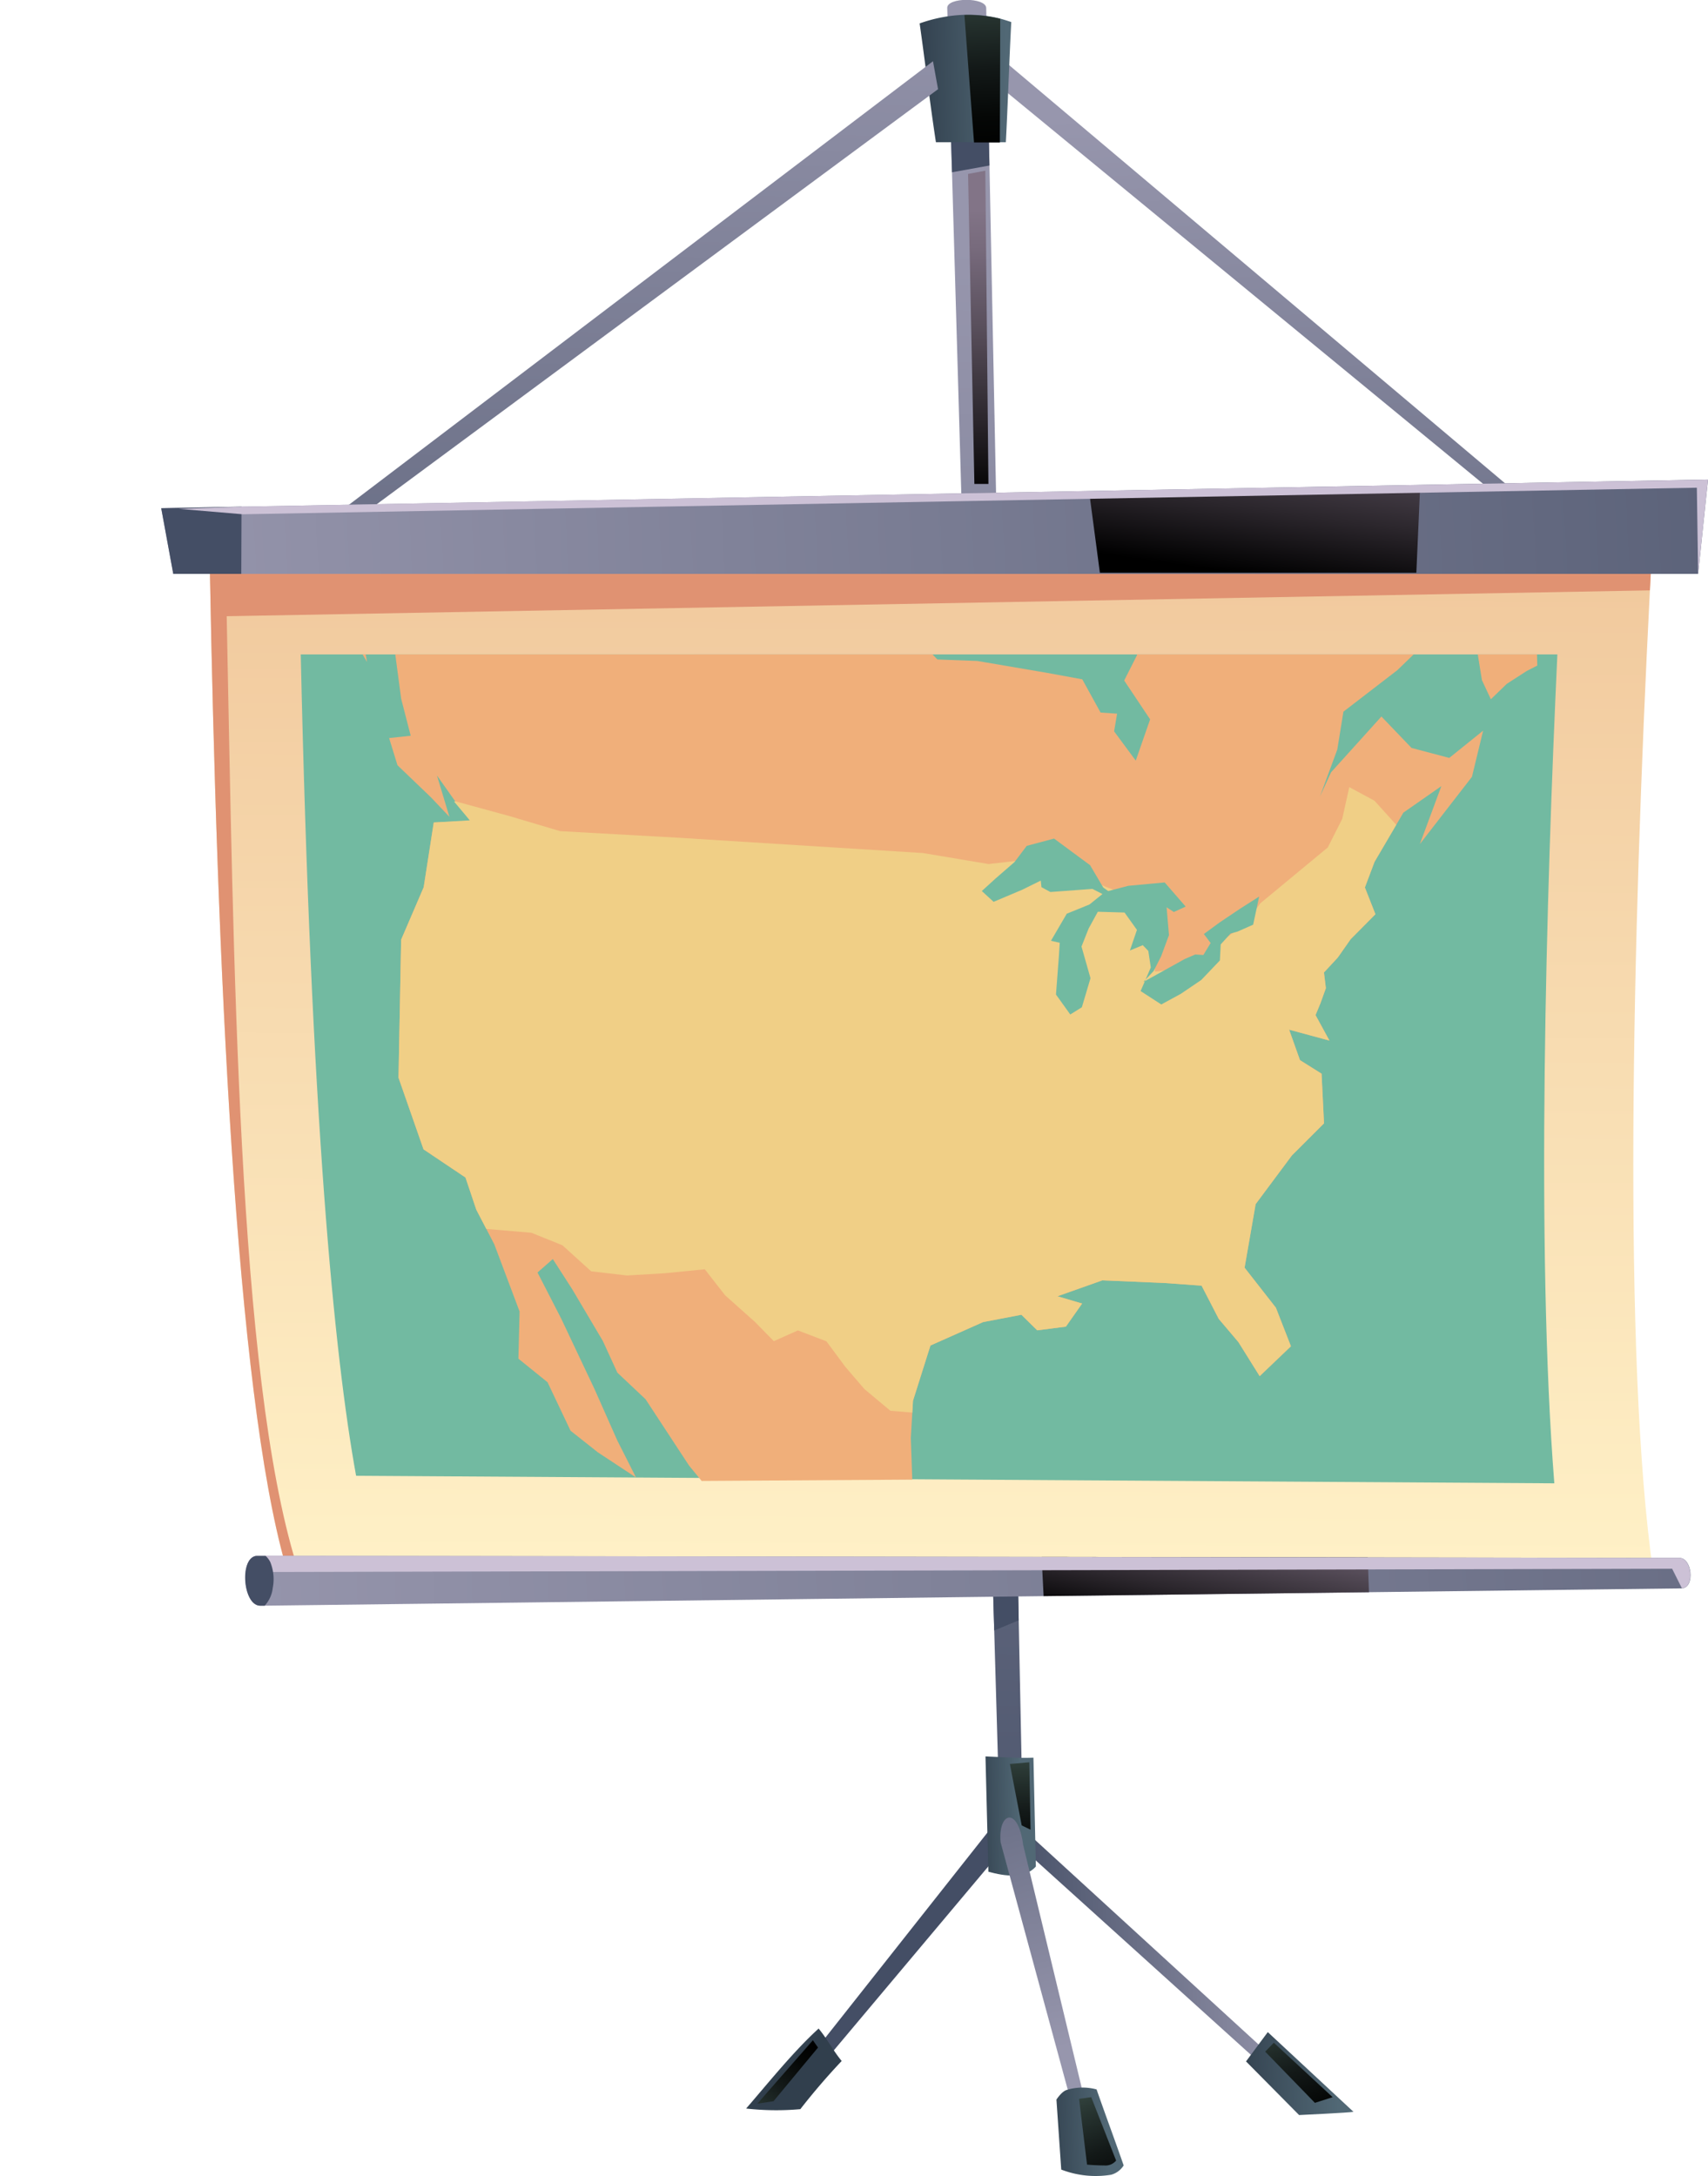 <svg xmlns="http://www.w3.org/2000/svg" xmlns:xlink="http://www.w3.org/1999/xlink" viewBox="0 0 330.53 421.08"><defs><style>.cls-1{fill:none;}.cls-2{isolation:isolate;}.cls-3{fill:url(#Áåçûìÿííûé_ãðàäèåíò_15);}.cls-4{fill:url(#Áåçûìÿííûé_ãðàäèåíò_15-2);}.cls-5{fill:#444e65;}.cls-6{fill:url(#Áåçûìÿííûé_ãðàäèåíò_15-3);}.cls-7{fill:url(#Áåçûìÿííûé_ãðàäèåíò_108);}.cls-8{fill:url(#Áåçûìÿííûé_ãðàäèåíò_108-2);}.cls-9{fill:url(#Áåçûìÿííûé_ãðàäèåíò_108-3);}.cls-10{fill:url(#Áåçûìÿííûé_ãðàäèåíò_15-4);}.cls-11{fill:url(#Áåçûìÿííûé_ãðàäèåíò_108-4);}.cls-12{fill:url(#Áåçûìÿííûé_ãðàäèåíò_108-5);}.cls-13{fill:url(#Áåçûìÿííûé_ãðàäèåíò_15-5);}.cls-14,.cls-15,.cls-16,.cls-17,.cls-18,.cls-19,.cls-24,.cls-26{mix-blend-mode:screen;}.cls-14{fill:url(#Áåçûìÿííûé_ãðàäèåíò_41);}.cls-15{fill:url(#Áåçûìÿííûé_ãðàäèåíò_2);}.cls-16{fill:url(#Áåçûìÿííûé_ãðàäèåíò_41-2);}.cls-17{fill:url(#Áåçûìÿííûé_ãðàäèåíò_41-3);}.cls-18{fill:url(#Áåçûìÿííûé_ãðàäèåíò_41-4);}.cls-19{fill:url(#Áåçûìÿííûé_ãðàäèåíò_41-5);}.cls-20{fill:url(#Áåçûìÿííûé_ãðàäèåíò_153);}.cls-21{fill:#72baa1;}.cls-22{fill:#e09272;}.cls-23{fill:url(#Áåçûìÿííûé_ãðàäèåíò_15-6);}.cls-24{fill:url(#Áåçûìÿííûé_ãðàäèåíò_2-2);}.cls-25{fill:url(#Áåçûìÿííûé_ãðàäèåíò_15-7);}.cls-26{fill:url(#Áåçûìÿííûé_ãðàäèåíò_2-3);}.cls-27{fill:#ccc1d6;}.cls-28{clip-path:url(#clip-path);}.cls-29{fill:#f0af7a;}.cls-30{fill:#f0cf86;}</style><linearGradient id="Áåçûìÿííûé_ãðàäèåíò_15" x1="892.74" y1="281.86" x2="882.67" y2="468.73" gradientTransform="matrix(-1, 0, 0.03, 1, 1123.96, -260.84)" gradientUnits="userSpaceOnUse"><stop offset="0" stop-color="#9796ad"/><stop offset="1" stop-color="#444e65"/></linearGradient><linearGradient id="Áåçûìÿííûé_ãðàäèåíò_15-2" x1="945.63" y1="308.46" x2="953.18" y2="668.37" gradientTransform="matrix(-1, 0, 0.03, 1, 1919.22, 0)" xlink:href="#Áåçûìÿííûé_ãðàäèåíò_15"/><linearGradient id="Áåçûìÿííûé_ãðàäèåíò_15-3" x1="891.14" y1="641.04" x2="949.34" y2="641.04" xlink:href="#Áåçûìÿííûé_ãðàäèåíò_15"/><linearGradient id="Áåçûìÿííûé_ãðàäèåíò_108" x1="1001.74" y1="654.38" x2="993.41" y2="663.04" gradientTransform="matrix(-1, 0, 0.03, 1, 1919.22, 0)" gradientUnits="userSpaceOnUse"><stop offset="0" stop-color="#516875"/><stop offset="1" stop-color="#313f4d"/></linearGradient><linearGradient id="Áåçûìÿííûé_ãðàäèåíò_108-2" x1="885.01" y1="662.12" x2="905.46" y2="662.12" xlink:href="#Áåçûìÿííûé_ãðàäèåíò_108"/><linearGradient id="Áåçûìÿííûé_ãðàäèåíò_108-3" x1="944.58" y1="612.24" x2="954.06" y2="612.24" xlink:href="#Áåçûìÿííûé_ãðàäèåíò_108"/><linearGradient id="Áåçûìÿííûé_ãðàäèåíò_15-4" x1="939.56" y1="657.41" x2="962.22" y2="570.58" gradientTransform="matrix(-1, 0, 0.03, 1, 1919.22, 0)" xlink:href="#Áåçûìÿííûé_ãðàäèåíò_15"/><linearGradient id="Áåçûìÿííûé_ãðàäèåíò_108-4" x1="929.84" y1="673.37" x2="942.4" y2="673.37" xlink:href="#Áåçûìÿííûé_ãðàäèåíò_108"/><linearGradient id="Áåçûìÿííûé_ãðàäèåíò_108-5" x1="937.35" y1="276.07" x2="955.09" y2="276.07" xlink:href="#Áåçûìÿííûé_ãðàäèåíò_108"/><linearGradient id="Áåçûìÿííûé_ãðàäèåíò_15-5" x1="1008.47" y1="250.03" x2="1016.65" y2="472.14" xlink:href="#Áåçûìÿííûé_ãðàäèåíò_15"/><linearGradient id="Áåçûìÿííûé_ãðàäèåíò_41" x1="943.51" y1="251.77" x2="941.78" y2="290.63" gradientTransform="matrix(-1, 0, 0.03, 1, 1919.22, 0)" gradientUnits="userSpaceOnUse"><stop offset="0" stop-color="#435954"/><stop offset="0.27" stop-color="#2a3834"/><stop offset="0.57" stop-color="#131918"/><stop offset="0.82" stop-color="#050706"/><stop offset="1"/></linearGradient><linearGradient id="Áåçûìÿííûé_ãðàäèåíò_2" x1="945.72" y1="301.34" x2="945.09" y2="357.34" gradientTransform="matrix(-1, 0, 0.03, 1, 1123.96, -260.84)" gradientUnits="userSpaceOnUse"><stop offset="0" stop-color="#827487"/><stop offset="0.14" stop-color="#776a7c"/><stop offset="0.4" stop-color="#5a505d"/><stop offset="0.73" stop-color="#2b262c"/><stop offset="1"/></linearGradient><linearGradient id="Áåçûìÿííûé_ãðàäèåíò_41-2" x1="947.53" y1="596.37" x2="946.43" y2="623.11" gradientTransform="matrix(-1, 0, 0.03, 1, 1123.96, -260.84)" xlink:href="#Áåçûìÿííûé_ãðàäèåíò_41"/><linearGradient id="Áåçûìÿííûé_ãðàäèåíò_41-3" x1="901.37" y1="647.25" x2="890.52" y2="674.15" gradientTransform="matrix(-1, 0, 0.03, 1, 1123.96, -260.84)" xlink:href="#Áåçûìÿííûé_ãðàäèåíò_41"/><linearGradient id="Áåçûìÿííûé_ãðàäèåíò_41-4" x1="940.4" y1="663" x2="929.55" y2="689.9" xlink:href="#Áåçûìÿííûé_ãðàäèåíò_41"/><linearGradient id="Áåçûìÿííûé_ãðàäèåíò_41-5" x1="1003.84" y1="672.86" x2="987.32" y2="655.4" gradientTransform="matrix(-1, 0, 0.03, 1, 1123.96, -260.84)" xlink:href="#Áåçûìÿííûé_ãðàäèåíò_41"/><linearGradient id="Áåçûìÿííûé_ãðàäèåíò_153" x1="957.51" y1="568.81" x2="956.67" y2="355.72" gradientTransform="matrix(-1, 0, 0.03, 1, 1919.22, 0)" gradientUnits="userSpaceOnUse"><stop offset="0.01" stop-color="#fff1c7"/><stop offset="1" stop-color="#f0c69a"/></linearGradient><linearGradient id="Áåçûìÿííûé_ãðàäèåíò_15-6" x1="1112.81" y1="369.16" x2="678.03" y2="359.1" xlink:href="#Áåçûìÿííûé_ãðàäèåíò_15"/><linearGradient id="Áåçûìÿííûé_ãðàäèåíò_2-2" x1="888.43" y1="324.9" x2="895.03" y2="371.78" xlink:href="#Áåçûìÿííûé_ãðàäèåíò_2"/><linearGradient id="Áåçûìÿííûé_ãðàäèåíò_15-7" x1="1105.24" y1="568.06" x2="572.32" y2="557.37" gradientTransform="matrix(-1, 0, 0.03, 1, 1919.22, 0)" xlink:href="#Áåçûìÿííûé_ãðàäèåíò_15"/><linearGradient id="Áåçûìÿííûé_ãðàäèåíò_2-3" x1="906.36" y1="545.61" x2="912.34" y2="577.39" xlink:href="#Áåçûìÿííûé_ãðàäèåíò_2"/><clipPath id="clip-path" transform="translate(-795.26 -260.84)"><path class="cls-1" d="M858,547.89c1.35-45.72-4-114.06-8.47-160.41H1092.7c2.38,89.82.18,135.65-2.9,158.95Z"/></clipPath></defs><g class="cls-2"><g id="Capa_3" data-name="Capa 3"><polygon class="cls-3" points="194.39 11.85 294.13 95.95 290.85 96.79 193.9 17.09 194.39 11.85"/><path class="cls-4" d="M988.84,617.28l4.44.64-.88-43.52-.23-11.63-5.43-269.9-.16-7.49-.47-23c-.07-2.09-7.61-2.09-7.54,0l.62,21.66.3,10.11,7.81,269.63.36,12.56Z" transform="translate(-795.26 -260.84)"/><polygon class="cls-5" points="184.23 33.34 191.48 32.03 191.32 24.54 183.93 23.23 184.23 33.34"/><polygon class="cls-6" points="255.72 406.78 196.6 352.67 195.77 355.81 253.23 407.73 255.72 406.78"/><polygon class="cls-5" points="196.6 352.67 195.77 355.81 153.75 405.84 152.12 403.95 194.63 350.15 196.6 352.67"/><path class="cls-7" d="M939.65,668.88a52.57,52.57,0,0,0,10.49.12q3.78-4.85,8-9.32c-1.75-2.14-2.71-4.14-4.46-6.28C948.78,657.86,943.88,664,939.65,668.88Z" transform="translate(-795.26 -260.84)"/><path class="cls-8" d="M1057.18,669.51c-.47.16-10.52.63-10.52.63l-10.27-10.38,4.21-5.67Z" transform="translate(-795.26 -260.84)"/><path class="cls-9" d="M986.53,623.05c3.22.89,7.05,1.41,9.19-1-.16-6.5-.31-14.57-.47-21.07-3.11.14-6.17-.13-9.28-.24C986.17,608.24,986.33,615.5,986.53,623.05Z" transform="translate(-795.26 -260.84)"/><path class="cls-10" d="M993.27,617.91,1008,679l-2.54-.63-16.56-61C988.34,611.62,992.27,610.15,993.27,617.91Z" transform="translate(-795.26 -260.84)"/><path class="cls-11" d="M999.7,667.15s1-1.58,2-1.87a10.47,10.47,0,0,1,5.77-.1c1.67,4.81,3.57,9.9,5.24,14.71a4.18,4.18,0,0,1-2.41,1.8,18.48,18.48,0,0,1-9.67-1Z" transform="translate(-795.26 -260.84)"/><path class="cls-12" d="M973.23,265.37c1.07,7.54,2,15.5,3.15,23h13.53c.38-7,.67-16.29,1.05-23.26-.72-.25-1.44-.47-2.14-.67a25.64,25.64,0,0,0-6.93-.74A28.93,28.93,0,0,0,973.23,265.37Z" transform="translate(-795.26 -260.84)"/><polygon class="cls-13" points="180.55 11.85 66.25 98.65 70.28 99.52 181.53 17.26 180.55 11.85"/><path class="cls-14" d="M981.89,263.74l1.86,24.67h5c0-5.13.07-18.24.07-23.93A25.64,25.64,0,0,0,981.89,263.74Z" transform="translate(-795.26 -260.84)"/><polygon class="cls-15" points="190.68 33.03 191.28 93.65 188.56 93.65 187.34 33.66 190.68 33.03"/><polygon class="cls-5" points="192.4 315.53 197.14 313.56 196.91 301.93 192.04 302.96 192.4 315.53"/><polygon class="cls-16" points="199.19 341.03 199.43 354.08 197.72 353.25 195.43 341.36 199.19 341.03"/><polygon class="cls-17" points="257.89 405.84 246.51 395.3 244.84 397.03 254.46 406.94 257.89 405.84"/><path class="cls-18" d="M1006.43,666.68l4.82,12.27a2.66,2.66,0,0,1-2.32.94c-1.74,0-3.31-.16-3.31-.16L1004.08,667Z" transform="translate(-795.26 -260.84)"/><polygon class="cls-19" points="158.3 396.24 149.69 406.62 146.56 407.1 157.31 394.83 158.3 396.24"/><path class="cls-20" d="M850.47,563.58l2.15,0,262.59,1.65c-6-41.25-4.07-123.47-.66-190.18.09-1.62.16-3.25.25-4.85H835.86C837.25,447.39,840.92,530,850.47,563.58Z" transform="translate(-795.26 -260.84)"/><path class="cls-21" d="M1096.05,547.89c-3.6-45.72-1.56-114.06.59-160.41H853.46c2,89.82,6.48,135.65,10.71,158.95Z" transform="translate(-795.26 -260.84)"/><path class="cls-22" d="M850.47,563.58l2.15,0C841.2,526.69,840.48,446,839.13,380.09l275.42-5c.09-1.62.16-3.25.25-4.85H835.86C837.25,447.39,840.92,530,850.47,563.58Z" transform="translate(-795.26 -260.84)"/><polygon class="cls-23" points="31.2 98.35 33.53 111.06 328.62 111.06 330.53 92.8 46.74 98.05 31.2 98.35"/><polygon class="cls-24" points="274.8 94.7 274.09 110.84 212.85 110.84 210.87 95.95 274.8 94.7"/><polygon class="cls-5" points="31.2 98.35 33.53 111.06 46.69 111.06 46.74 98.05 31.2 98.35"/><path class="cls-25" d="M845.7,571.57h.78l150.74-1.85,63-.76,60.57-.74c2.54-.2,1.92-6.07-.62-5.89l-60.18-.1-63.12-.1-150.18-.22H845c-1.28.05-2,1.45-2.19,3.15C842.42,567.9,843.53,571.67,845.7,571.57Z" transform="translate(-795.26 -260.84)"/><polygon class="cls-26" points="201.57 301.29 201.96 308.88 264.92 308.12 264.69 301.39 201.57 301.29"/><polygon class="cls-27" points="328.62 111.06 330.53 92.8 46.74 98.05 34.57 98.47 46.98 99.52 328.37 94.38 328.62 111.06"/><path class="cls-27" d="M842.76,565.06l276.09-.64,1.9,3.8c2.54-.2,1.92-6.07-.62-5.89l-273.48-.42H845C843.67,562,843,563.36,842.76,565.06Z" transform="translate(-795.26 -260.84)"/><path class="cls-5" d="M845.7,571.57h.78a6,6,0,0,0,1.56-3.43,8.82,8.82,0,0,0-.47-5,3.92,3.92,0,0,0-.92-1.21H845C841.48,562.06,842.23,571.72,845.7,571.57Z" transform="translate(-795.26 -260.84)"/><g class="cls-28"><polygon class="cls-29" points="305.06 124.94 295.46 129.84 291.59 132.34 288.51 135.32 286.78 131.62 285.07 121.02 283.56 116.53 277.77 122.59 270.4 129.7 259.98 137.72 258.79 145.05 255.44 154.14 257.58 149.46 267.33 138.66 273.16 144.74 280.46 146.67 287.01 141.4 284.85 150.33 274.77 163.34 278.93 152.13 271.58 157.26 270.2 159.62 266 166.78 264.13 171.74 266.17 176.92 261.37 181.76 258.89 185.3 256.21 188.19 256.58 191.23 255.54 194.13 254.58 196.44 257.27 201.37 249.47 199.26 251.57 205.16 255.75 207.78 256.22 217.39 250.02 223.58 242.99 233.02 240.85 245.32 246.91 253.07 249.82 260.53 243.77 266.31 239.66 259.73 235.85 255.23 232.53 248.8 225.32 248.28 213.33 247.77 204.64 250.85 209.41 252.26 206.27 256.73 200.72 257.44 197.66 254.43 190.24 255.85 180.06 260.38 176.68 271.08 176.55 273.36 176.26 278.27 176.92 297.16 181.65 302.49 185.75 307.59 191.55 308.1 199.85 305.5 203.13 307.83 207.4 301.25 208.35 295.38 214.82 293.01 223.04 289.82 222.48 300.61 220.92 306.84 217.37 305.59 215.34 308.84 217.78 317.09 228.25 315.09 242.25 319.24 242.43 337.25 246.17 341.1 250.26 343.41 262.56 336.99 274.77 341.55 269.48 348.06 267.09 343.43 260.45 345.45 260.36 352.14 251.74 349.63 243.23 348.25 238.78 347.5 235.95 342.97 229.31 337.69 224.88 331.09 219.67 331.29 214.87 329.99 209.53 328.47 201.83 325.63 196.12 321.74 185.6 319.89 176.07 321.54 156.81 314.02 147.01 308.64 139.67 305.77 140.73 298.4 141.55 293.63 133.34 283.61 124.93 270.78 119.47 265.63 116.66 259.5 110.74 249.5 106.98 243.65 104.02 246.25 108.63 255.23 115.05 268.81 119.47 278.78 123.08 285.92 115.69 281.05 110.41 276.87 105.96 267.49 100.32 262.93 100.55 253.8 95.66 240.81 94.11 237.82 92.17 234.09 90.08 227.87 81.96 222.42 77.12 208.56 77.63 181.84 81.99 171.7 83.94 159.16 83.97 159.16 91 158.84 88.11 155.06 87.93 154.84 84.56 150.07 86.97 158.07 83.38 154.28 76.92 148.09 75.3 142.83 79.48 142.38 77.63 135.21 76.45 126.31 73.72 120.43 72.66 118 69.92 121.89 71.03 128.12 67.9 122.73 70.05 117.86 69.77 113.38 70.43 102.88 67.14 91.23 59.12 82.75 53.95 77.11 48.05 77.05 43.56 76.18 45.35 71.39 36.17 70.92 27.62 74.22 9.8 68.39 3.66 65.52 0 63.43 9.92 66.62 18.15 68.79 25.02 67.84 28.66 65.77 26.8 62.55 24.61 51.01 25.61 44.69 35.97 42.75 40.73 46.34 46.04 42.77 46.43 42.23 43.87 40.95 41.06 36.43 41.18 32.26 43.79 31.1 50.81 33.73 52.18 38.68 55.5 37.6 55.71 34.21 58.97 26.77 69.37 27.45 79.94 33.71 88.19 43.03 95.21 50.82 103.73 56.68 108.89 56.93 112.44 58.19 116.05 59.47 117.38 62.08 120.49 62.11 122.85 63.55 127.54 65.27 130.25 69.34 131.19 65.39 132.96 63.08 134.15 58.46 130.14 55.41 129.77 52.84 125.82 55.28 122.47 51.38 125.23 45.81 127.45 42.1 134.76 44.7 137.67 49.3 139.05 51.53 141.39 53.03 146.1 53.77 147.79 54.94 148.06 50.81 150.27 48.47 151.93 51.58 152.74 56.42 152.22 61.34 156.68 64.48 156 71.92 153.28 76.03 161.15 75.28 160.59 73.2 163.74 67.75 167.16 73.21 169.16 72.42 166.59 70.43 164.86 65.58 165.92 58.11 160.34 58.25 156 52.33 163.8 50.09 165.96 57.19 167.33 52.47 167.49 47.58 172.49 48.07 168.88 54.93 169.79 59.78 171.13 62.1 171.3 65.23 175.48 68.07 177.92 71.12 179.14 68.74 181.25 73.29 184.43 68.24 177.2 57.97 175.15 50.78 177.36 48.84 183.73 46.44 190.77 46.9 194.67 50 198.57 51.66 202.45 52.89 207.1 53.07 211.53 57.46 225.82 62.54 229.87 64.92 230.66 69.55 223.53 70.98 233.86 78.58 228.17 82.47 234.61 86.92 227.84 86.22 223.06 86.66 213.62 82.99 208.39 84.84 204.15 81 210.25 79.54 209.5 76.93 209.37 69.08 205.63 66.72 202.08 63.65 193.72 60.76 190.41 66.89 192.42 69.14 192.19 72.64 193.84 76.93 190.06 84.01 196.73 87.61 199.76 91.09 195.56 92.02 191.74 93.56 185.82 89.96 182.78 92.89 175.24 96.59 176.2 101.05 173.19 111.02 172.5 119.13 175.36 121.41 181.41 127.62 189.14 127.91 202.4 130.17 209.44 131.46 212.98 137.89 216.18 138.11 215.6 141.53 219.79 147.19 222.57 139.21 217.55 131.69 220.02 126.81 220.83 118.95 213.15 112.59 215.11 107.11 211.37 98.98 211.57 94.33 218.46 93.12 221.87 93.03 223.15 94.86 228.53 94.11 233.57 100.98 241.79 101.52 240.43 90.76 250.29 96.99 255.81 100.97 262.36 105.33 267.73 104.2 273.41 107.74 280.42 107 285.33 112.7 287.95 115.51 292.87 120.4 297.96 116.8 301.64 122 305.06 124.94"/><polygon class="cls-30" points="264.13 171.74 266.17 176.92 261.37 181.76 258.89 185.3 256.21 188.19 256.58 191.23 255.54 194.13 254.58 196.44 257.27 201.37 249.47 199.26 251.57 205.16 255.75 207.78 256.22 217.39 250.02 223.58 242.99 233.02 240.85 245.32 246.91 253.07 249.82 260.53 243.77 266.31 239.66 259.73 235.85 255.23 232.53 248.8 225.32 248.28 213.33 247.77 204.64 250.85 209.41 252.26 206.27 256.73 200.72 257.44 197.66 254.43 190.24 255.85 180.06 260.38 176.68 271.08 176.55 273.36 172.31 273.01 167.29 268.82 163.59 264.51 159.93 259.57 154.41 257.46 149.75 259.54 146.04 255.76 140.33 250.67 136.39 245.63 128.59 246.4 121.33 246.83 114.4 246.02 108.85 240.99 102.83 238.56 94.11 237.82 92.17 234.09 90.08 227.87 81.96 222.42 77.12 208.56 77.63 181.84 81.99 171.7 83.94 159.16 83.97 159.16 90.92 158.75 87.88 155.13 88.11 155.06 98.64 157.94 108.39 160.84 131.17 162.11 178.61 165.08 191.31 167.21 197.22 166.53 196.99 166.73 209.93 170 218.52 173.4 222.27 180.32 223.26 182.5 223.51 188.03 235.47 186.46 234.9 183.35 241.28 178.45 243.89 174.81 256.95 164 259.75 158.46 261.11 152.32 265.99 154.96 270.2 159.62 266 166.78 264.13 171.74 264.13 171.74"/><polygon class="cls-21" points="196.33 166.82 192.69 169.98 190 172.43 192.28 174.52 197.8 172.19 201.41 170.41 201.54 171.68 203.27 172.62 211.41 172.02 213.35 173.01 210.84 175.03 206.44 176.82 203.38 182.06 205.08 182.44 204.91 185.1 204.35 192.46 207.12 196.32 209.36 194.92 211.03 189.3 209.29 183.17 210.67 179.69 212.45 176.44 217.62 176.59 220.02 179.95 218.66 183.93 221.15 182.91 222.22 184.02 222.7 187.22 220.73 191.79 224.73 194.38 228.5 192.33 232.47 189.64 236.07 185.86 236.23 182.76 238.13 180.66 239.48 180.28 242.51 178.94 243.67 173.5 239.89 175.91 235.98 178.54 232.97 180.75 234.28 182.49 232.87 184.81 231.3 184.71 229.26 185.59 221.24 190.04 223.25 187.91 224.7 185.06 226.22 180.96 225.76 175.58 227.16 176.49 229.45 175.44 225.39 170.77 218.35 171.42 214.45 172.44 213.5 171.75 210.95 167.43 207.54 164.91 203.98 162.28 198.69 163.69 196.33 166.82 196.33 166.82"/></g></g></g></svg>
